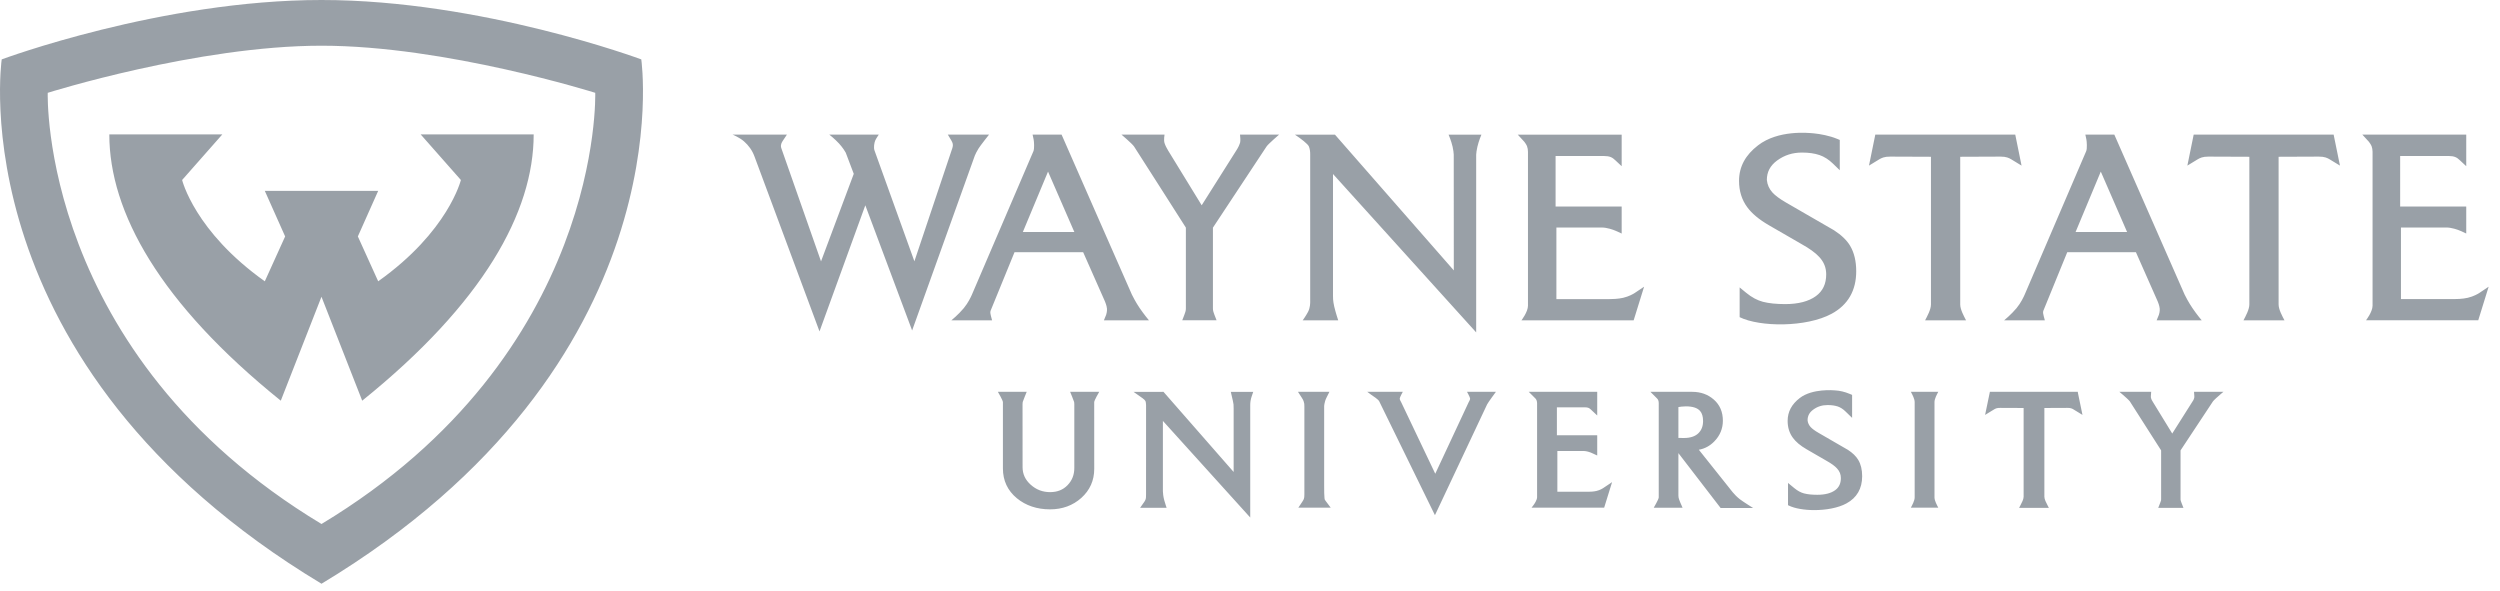 <?xml version="1.0" encoding="UTF-8"?>
<svg width="127px" height="30px" viewBox="0 0 127 30" version="1.1" xmlns="http://www.w3.org/2000/svg" xmlns:xlink="http://www.w3.org/1999/xlink">
    <!-- Generator: Sketch 52.5 (67469) - http://www.bohemiancoding.com/sketch -->
    <title>Combined Shape</title>
    <desc>Created with Sketch.</desc>
    <g id="Website" stroke="none" stroke-width="1" fill="none" fill-rule="evenodd" opacity="0.5">
        <g id="Home-(Slack-lander)" transform="translate(-674, -1517)" fill="#34414F">
            <g id="Group-55" transform="translate(235, 1499)">
                <path d="M488.713,25.539 C488.623,25.683 488.546,25.837 488.519,25.911 C488.491,25.986 485.336,34.788 485.336,34.788 L482.958,28.429 L480.631,34.836 C480.631,34.836 477.446,26.267 477.328,25.95 C477.211,25.632 477.027,25.386 476.797,25.183 C476.568,24.981 476.217,24.839 476.217,24.839 L478.975,24.839 L478.766,25.153 C478.71,25.237 478.638,25.366 478.687,25.516 C478.735,25.667 480.708,31.278 480.708,31.278 L482.371,26.831 L481.963,25.754 C481.953,25.728 481.811,25.494 481.624,25.292 C481.402,25.052 481.13,24.839 481.13,24.839 L483.642,24.839 C483.642,24.839 483.494,25.052 483.455,25.153 C483.417,25.256 483.369,25.488 483.425,25.645 C483.45,25.716 485.451,31.274 485.451,31.274 C485.451,31.274 487.363,25.577 487.383,25.511 C487.398,25.462 487.406,25.414 487.406,25.367 C487.406,25.27 487.349,25.173 487.332,25.144 L487.15,24.839 L489.243,24.839 C489.243,24.839 488.803,25.394 488.713,25.539 Z M532.164,29.695 C532.546,29.942 532.818,30.205 532.983,30.482 C533.19,30.825 533.296,31.262 533.296,31.781 C533.296,32.754 532.881,33.487 532.05,33.938 C530.758,34.638 528.398,34.617 527.374,34.112 L527.374,32.601 L527.704,32.872 C527.985,33.104 528.273,33.258 528.559,33.332 C528.858,33.409 529.237,33.448 529.687,33.448 C530.354,33.448 530.879,33.312 531.247,33.043 C531.6,32.785 531.771,32.423 531.771,31.936 C531.771,31.598 531.655,31.309 531.417,31.053 C531.227,30.844 530.919,30.621 530.498,30.388 L528.852,29.437 C528.36,29.152 527.993,28.845 527.759,28.524 C527.484,28.152 527.343,27.703 527.343,27.192 C527.343,26.446 527.686,25.863 528.306,25.385 C529.331,24.594 530.843,24.745 531.157,24.776 C531.47,24.808 531.943,24.893 532.336,25.057 L532.46,25.109 L532.46,26.648 L532.118,26.316 C531.902,26.106 531.672,25.959 531.433,25.878 C531.187,25.793 530.888,25.75 530.544,25.75 C530.06,25.75 529.646,25.883 529.276,26.155 C528.926,26.413 528.756,26.735 528.756,27.14 C528.779,27.379 528.872,27.594 529.041,27.78 C529.182,27.934 529.41,28.103 529.718,28.282 L531.158,29.114 C531.487,29.309 531.825,29.504 532.164,29.695 Z M512.588,24.84 L514.256,24.84 C514.256,24.84 514.118,25.161 514.052,25.453 C514.012,25.629 513.995,25.761 513.99,25.856 C513.989,25.913 513.99,34.886 513.99,34.886 L506.716,26.839 L506.716,33.018 C506.716,33.094 506.71,33.268 506.777,33.564 C506.843,33.856 506.981,34.272 506.981,34.272 L505.177,34.272 C505.177,34.272 505.327,34.071 505.447,33.845 C505.56,33.634 505.558,33.396 505.558,33.31 C505.558,33.224 505.558,25.834 505.558,25.834 C505.558,25.723 505.547,25.576 505.493,25.444 C505.44,25.312 505.089,25.045 504.781,24.84 L506.816,24.84 L512.853,31.736 C512.853,31.736 512.852,25.913 512.85,25.856 C512.845,25.761 512.831,25.629 512.792,25.453 C512.726,25.161 512.588,24.84 512.588,24.84 Z M520.751,33.195 C520.855,33.195 521.192,33.191 521.459,33.128 C521.756,33.058 521.983,32.925 522.046,32.882 L522.52,32.565 L521.99,34.272 L516.29,34.272 C516.29,34.272 516.621,33.844 516.621,33.529 L516.621,25.715 C516.621,25.611 516.605,25.514 516.573,25.428 C516.542,25.346 516.463,25.24 516.435,25.202 C516.406,25.164 516.102,24.84 516.102,24.84 L521.381,24.84 L521.381,26.444 L521.065,26.148 C520.907,25.99 520.761,25.926 520.491,25.926 L518.024,25.926 L518.024,28.492 L521.381,28.492 L521.381,29.864 L521.095,29.733 C520.947,29.666 520.63,29.558 520.373,29.558 L518.065,29.558 L518.065,33.195 L520.751,33.195 Z M541.375,24.839 L541.695,26.413 C541.695,26.413 541.292,26.166 541.177,26.097 C541.063,26.028 540.917,25.952 540.619,25.956 C540.496,25.958 538.579,25.964 538.579,25.964 C538.579,25.964 538.579,33.37 538.579,33.465 C538.579,33.726 538.77,34.067 538.876,34.272 L536.795,34.272 C536.902,34.067 537.093,33.726 537.093,33.465 C537.093,33.37 537.093,25.964 537.093,25.964 L537.094,25.964 C537.094,25.964 535.153,25.959 535.021,25.956 C534.722,25.952 534.577,26.028 534.462,26.097 C534.347,26.166 533.944,26.413 533.944,26.413 L534.265,24.839 L541.375,24.839 Z M557.549,24.839 L557.87,26.413 C557.87,26.413 557.466,26.166 557.351,26.097 C557.237,26.028 557.091,25.952 556.793,25.956 C556.67,25.958 555.006,25.965 554.753,25.964 C554.753,25.964 554.753,33.37 554.753,33.465 C554.753,33.726 554.944,34.067 555.051,34.272 L552.969,34.272 C553.076,34.067 553.267,33.726 553.267,33.465 C553.267,33.37 553.267,25.964 553.267,25.964 L553.268,25.964 C553.268,25.964 551.328,25.959 551.195,25.956 C550.896,25.952 550.751,26.028 550.636,26.097 C550.521,26.166 550.118,26.413 550.118,26.413 L550.439,24.839 L557.549,24.839 Z M563.655,33.194 C563.759,33.194 564.096,33.191 564.364,33.127 C564.661,33.057 564.888,32.924 564.951,32.881 L565.424,32.564 L564.895,34.27 L559.194,34.27 C559.194,34.27 559.526,33.843 559.526,33.528 L559.526,25.714 C559.526,25.609 559.509,25.513 559.477,25.427 C559.446,25.345 559.367,25.238 559.339,25.201 C559.311,25.164 559.007,24.839 559.007,24.839 L564.285,24.839 L564.285,26.443 L563.969,26.148 C563.811,25.989 563.665,25.925 563.395,25.925 L560.928,25.925 L560.928,28.491 L564.285,28.491 L564.285,29.863 L564,29.732 C563.852,29.665 563.534,29.557 563.277,29.557 L560.969,29.557 L560.969,33.194 L563.655,33.194 Z M496.499,32.963 C496.541,33.05 496.696,33.355 496.888,33.639 C497.109,33.967 497.366,34.272 497.366,34.272 L495.078,34.272 L495.192,33.993 C495.208,33.953 495.246,33.804 495.233,33.672 C495.216,33.505 495.144,33.351 495.132,33.314 L494.025,30.813 L490.537,30.813 C490.537,30.813 489.352,33.719 489.32,33.791 C489.289,33.864 489.327,33.996 489.342,34.062 C489.358,34.127 489.398,34.272 489.398,34.272 L487.331,34.272 C487.331,34.272 487.69,33.98 487.961,33.653 C488.185,33.382 488.325,33.077 488.368,32.979 C488.368,32.979 491.446,25.803 491.5,25.676 C491.553,25.548 491.531,25.187 491.508,25.083 C491.486,24.979 491.456,24.839 491.456,24.839 L492.929,24.839 C492.929,24.839 496.431,32.821 496.499,32.963 Z M490.96,29.787 L493.577,29.787 L492.24,26.717 L490.96,29.787 Z M549.978,32.963 C550.02,33.05 550.176,33.355 550.368,33.639 C550.588,33.967 550.846,34.272 550.846,34.272 L548.557,34.272 L548.671,33.993 C548.688,33.953 548.726,33.804 548.713,33.672 C548.696,33.505 548.624,33.351 548.612,33.314 L547.505,30.813 L544.016,30.813 C544.016,30.813 542.831,33.719 542.8,33.791 C542.768,33.864 542.806,33.996 542.822,34.062 C542.838,34.127 542.878,34.272 542.878,34.272 L540.81,34.272 C540.81,34.272 541.169,33.98 541.441,33.653 C541.665,33.382 541.804,33.077 541.848,32.979 C541.848,32.979 544.925,25.803 544.98,25.676 C545.033,25.548 545.01,25.187 544.988,25.083 C544.966,24.979 544.936,24.839 544.936,24.839 L546.408,24.839 C546.408,24.839 549.911,32.821 549.978,32.963 Z M544.439,29.787 L547.057,29.787 L545.72,26.717 L544.439,29.787 Z M503.344,25.437 C503.249,25.573 500.617,29.564 500.617,29.564 L500.617,33.676 C500.617,33.727 500.621,33.744 500.621,33.745 L500.626,33.772 C500.628,33.791 500.639,33.853 500.695,33.997 L500.802,34.271 L499.058,34.271 L499.164,33.997 C499.22,33.853 499.231,33.791 499.233,33.772 L499.238,33.745 C499.238,33.744 499.242,33.727 499.242,33.676 L499.242,29.563 C499.242,29.563 496.703,25.578 496.607,25.437 C496.51,25.297 495.973,24.839 495.973,24.839 L498.158,24.839 C498.158,24.839 498.109,25.118 498.158,25.267 C498.207,25.417 498.274,25.53 498.341,25.647 L500.046,28.428 L501.855,25.563 C501.906,25.474 501.954,25.381 501.991,25.267 C501.994,25.261 501.995,25.253 501.997,25.246 C502.009,25.187 502.014,25.124 502.009,25.055 L501.996,24.871 C501.993,24.851 501.991,24.839 501.991,24.839 L503.978,24.839 C503.978,24.839 503.439,25.302 503.344,25.437 Z M506.299,43.384 C506.315,43.407 506.335,43.436 506.358,43.467 L506.599,43.788 L504.957,43.788 L505.165,43.476 C505.205,43.414 505.225,43.373 505.234,43.348 C505.246,43.315 505.254,43.285 505.256,43.257 C505.26,43.217 505.262,43.169 505.262,43.114 L505.262,38.641 C505.262,38.591 505.26,38.549 505.257,38.516 C505.255,38.501 505.249,38.465 505.227,38.391 C505.212,38.341 505.182,38.282 505.138,38.215 L504.937,37.905 L506.534,37.905 L506.389,38.196 C506.357,38.259 506.333,38.318 506.318,38.369 C506.302,38.424 506.289,38.476 506.28,38.525 C506.272,38.566 506.267,38.599 506.267,38.623 L506.267,42.665 C506.267,42.797 506.268,42.923 506.27,43.045 C506.272,43.161 506.277,43.251 506.285,43.314 C506.291,43.366 506.298,43.384 506.299,43.384 Z M501.525,37.906 L502.664,37.906 L502.576,38.166 C502.571,38.182 502.542,38.274 502.527,38.369 C502.513,38.455 502.512,38.544 502.512,38.569 L502.512,44.29 L498.075,39.382 L498.075,42.956 C498.075,43.05 498.097,43.239 498.143,43.409 C498.188,43.578 498.264,43.796 498.264,43.796 L496.918,43.796 C496.918,43.796 497.059,43.595 497.137,43.484 C497.216,43.373 497.215,43.278 497.216,43.235 C497.218,43.184 497.219,43.141 497.219,43.106 L497.22,38.575 C497.22,38.501 497.204,38.402 497.188,38.371 C497.172,38.339 497.107,38.276 497.05,38.235 L496.586,37.907 L498.105,37.905 L501.669,41.976 L501.669,38.75 C501.669,38.665 501.667,38.595 501.663,38.544 C501.66,38.5 501.649,38.441 501.631,38.369 L501.631,38.367 L501.525,37.906 Z M533.396,41.358 C533.53,41.579 533.598,41.859 533.598,42.19 C533.598,42.821 533.328,43.287 532.797,43.575 C532.368,43.808 531.75,43.913 531.169,43.913 C530.657,43.913 530.173,43.831 529.872,43.683 L529.831,43.662 L529.831,42.533 L530.154,42.799 C530.318,42.934 530.484,43.024 530.648,43.066 C530.825,43.112 531.05,43.135 531.318,43.135 C531.71,43.135 532.015,43.056 532.227,42.901 C532.422,42.759 532.516,42.557 532.516,42.285 C532.516,42.098 532.452,41.938 532.32,41.796 C532.21,41.674 532.027,41.542 531.777,41.403 L530.771,40.821 C530.461,40.642 530.229,40.447 530.08,40.242 C529.902,40.002 529.812,39.713 529.812,39.383 C529.812,38.92 530.013,38.54 530.429,38.219 C531.072,37.723 532.177,37.827 532.223,37.832 C532.466,37.845 532.717,37.905 532.965,38.009 L533.087,38.06 L533.087,39.228 L532.751,38.902 C532.627,38.781 532.496,38.697 532.361,38.65 C532.218,38.602 532.044,38.577 531.842,38.577 C531.563,38.577 531.324,38.653 531.112,38.81 C530.916,38.954 530.825,39.127 530.825,39.352 C530.837,39.476 530.889,39.593 530.979,39.693 C531.06,39.781 531.193,39.88 531.375,39.985 L532.254,40.494 C532.456,40.614 532.662,40.733 532.868,40.849 L532.872,40.851 C533.113,41.007 533.289,41.178 533.396,41.358 Z M544.56,37.966 L544.79,39.078 L544.646,38.989 C544.646,38.989 544.4,38.838 544.33,38.796 C544.261,38.755 544.187,38.718 544.028,38.721 C543.955,38.722 542.854,38.726 542.854,38.726 L542.854,43.235 C542.854,43.364 542.948,43.543 543.011,43.662 L543.083,43.8 L541.57,43.8 L541.643,43.661 C541.705,43.543 541.8,43.363 541.8,43.235 L541.8,38.726 C541.538,38.725 540.675,38.722 540.605,38.721 C540.446,38.718 540.372,38.755 540.303,38.796 C540.233,38.838 539.987,38.989 539.987,38.989 L539.843,39.078 L540.086,37.905 L544.552,37.905 L544.56,37.966 Z M550.456,37.905 L551.949,37.905 L551.794,38.036 C551.67,38.142 551.46,38.33 551.421,38.386 C551.366,38.466 549.922,40.654 549.772,40.88 L549.772,43.363 C549.772,43.378 549.773,43.386 549.773,43.39 L549.777,43.408 C549.777,43.414 549.781,43.444 549.815,43.531 L549.919,43.8 L548.638,43.8 L548.743,43.531 C548.777,43.444 548.781,43.414 548.781,43.413 L548.784,43.389 C548.785,43.385 548.785,43.377 548.785,43.363 L548.785,40.879 C548.643,40.654 547.248,38.466 547.193,38.386 C547.154,38.33 546.944,38.142 546.82,38.036 L546.665,37.905 L548.28,37.905 L548.265,38.116 C548.262,38.156 548.264,38.191 548.272,38.223 C548.28,38.254 548.291,38.285 548.306,38.315 C548.318,38.333 548.337,38.366 548.376,38.434 L549.35,40.024 L550.415,38.34 C550.42,38.33 550.426,38.321 550.43,38.315 C550.445,38.286 550.456,38.254 550.464,38.223 C550.472,38.191 550.474,38.156 550.471,38.116 L550.456,37.905 Z M537.272,38.426 C537.272,38.571 537.272,43.207 537.272,43.267 C537.272,43.436 537.395,43.656 537.464,43.788 L536.072,43.788 C536.141,43.656 536.265,43.436 536.265,43.267 C536.265,43.207 536.265,38.571 536.265,38.426 C536.265,38.257 536.141,38.037 536.072,37.905 L537.464,37.905 C537.395,38.037 537.272,38.257 537.272,38.426 Z M511.911,42.066 L513.607,38.435 C513.646,38.366 513.682,38.305 513.681,38.244 C513.679,38.182 513.525,37.905 513.525,37.905 L514.992,37.905 C514.992,37.905 514.591,38.448 514.546,38.542 C514.5,38.634 511.895,44.172 511.895,44.172 C511.895,44.172 509.109,38.476 509.063,38.384 C509.017,38.291 508.761,38.123 508.655,38.053 L508.459,37.905 L510.262,37.905 C510.262,37.905 510.108,38.181 510.107,38.244 C510.106,38.305 510.142,38.366 510.181,38.434 L511.911,42.066 Z M526.408,43.807 L524.263,41.019 L524.263,43.176 C524.263,43.212 524.266,43.246 524.272,43.278 C524.28,43.318 524.317,43.432 524.352,43.513 L524.475,43.794 L523.009,43.794 C523.009,43.794 523.264,43.361 523.264,43.271 L523.264,38.492 C523.264,38.437 523.26,38.389 523.243,38.344 C523.228,38.305 523.209,38.273 523.184,38.248 L522.841,37.905 L524.97,37.905 C525.396,37.905 525.763,38.037 526.061,38.298 C526.367,38.566 526.522,38.926 526.522,39.369 C526.522,39.772 526.376,40.127 526.088,40.422 C525.865,40.652 525.601,40.794 525.301,40.847 L526.794,42.72 C526.918,42.879 526.994,42.974 527.022,43.007 C527.106,43.104 527.225,43.236 527.375,43.354 C527.523,43.471 528.06,43.807 528.06,43.807 L526.408,43.807 Z M524.263,38.679 L524.263,40.247 C524.268,40.247 524.272,40.247 524.276,40.247 C524.364,40.249 524.453,40.25 524.543,40.25 C524.862,40.25 525.108,40.171 525.272,40.014 C525.436,39.857 525.516,39.652 525.516,39.387 C525.516,39.165 525.465,38.993 525.365,38.878 C525.231,38.722 524.988,38.643 524.643,38.643 C524.52,38.643 524.305,38.666 524.263,38.679 Z M494.586,38.896 L494.587,41.822 C494.587,42.41 494.365,42.905 493.929,43.296 C493.498,43.68 492.966,43.875 492.345,43.875 C491.678,43.875 491.108,43.684 490.652,43.307 C490.185,42.921 489.948,42.413 489.948,41.797 L489.948,38.896 L489.948,38.428 C489.948,38.338 489.692,37.905 489.692,37.905 L491.157,37.905 C491.157,37.905 490.962,38.381 490.954,38.421 C490.948,38.452 490.945,38.487 490.945,38.523 L490.947,41.729 C490.947,42.082 491.082,42.375 491.359,42.623 C491.643,42.877 491.966,43 492.345,43 C492.711,43 493.001,42.885 493.231,42.648 C493.462,42.409 493.575,42.123 493.575,41.772 L493.575,38.523 C493.575,38.487 493.572,38.452 493.566,38.421 C493.559,38.381 493.363,37.905 493.363,37.905 L494.841,37.905 C494.841,37.905 494.586,38.338 494.586,38.428 L494.586,38.896 Z M520.429,42.803 L520.894,42.492 L520.492,43.788 L516.804,43.788 L516.897,43.667 C516.949,43.6 517.084,43.396 517.084,43.26 L517.084,38.489 C517.084,38.434 517.075,38.384 517.059,38.34 C517.044,38.3 517.024,38.268 516.998,38.242 L516.661,37.905 L520.139,37.905 L520.139,39.107 L519.82,38.808 C519.732,38.721 519.66,38.693 519.521,38.693 L518.09,38.693 L518.09,40.11 L520.139,40.11 L520.139,41.139 L519.859,41.011 C519.771,40.97 519.589,40.91 519.449,40.91 L518.114,40.91 L518.114,42.981 L519.679,42.981 C519.755,42.981 519.947,42.977 520.094,42.942 C520.288,42.897 520.423,42.807 520.429,42.803 Z M471.577,21.017 C471.577,21.017 473.833,36.509 455.332,47.654 C436.831,36.509 439.087,21.017 439.087,21.017 C439.087,21.017 447.196,18 455.332,18 C463.468,18 471.577,21.017 471.577,21.017 Z M455.332,20.322 C449.028,20.322 441.425,22.715 441.425,22.715 C441.425,22.715 440.997,35.984 455.332,44.619 C469.667,35.984 469.238,22.715 469.238,22.715 C469.238,22.715 461.636,20.322 455.332,20.322 Z M458.212,27.696 L457.179,30.011 L458.212,32.29 C461.778,29.759 462.413,27.144 462.413,27.144 L460.371,24.829 L466.111,24.829 C466.111,28.775 463.544,33.406 457.4,38.355 L455.331,33.075 L453.264,38.355 C447.12,33.406 444.553,28.775 444.553,24.829 L450.293,24.829 L448.252,27.144 C448.252,27.144 448.885,29.759 452.452,32.29 L453.485,30.011 L452.452,27.696 L458.212,27.696 Z" id="Combined-Shape"></path>
            </g>
        </g>
    </g>
</svg>